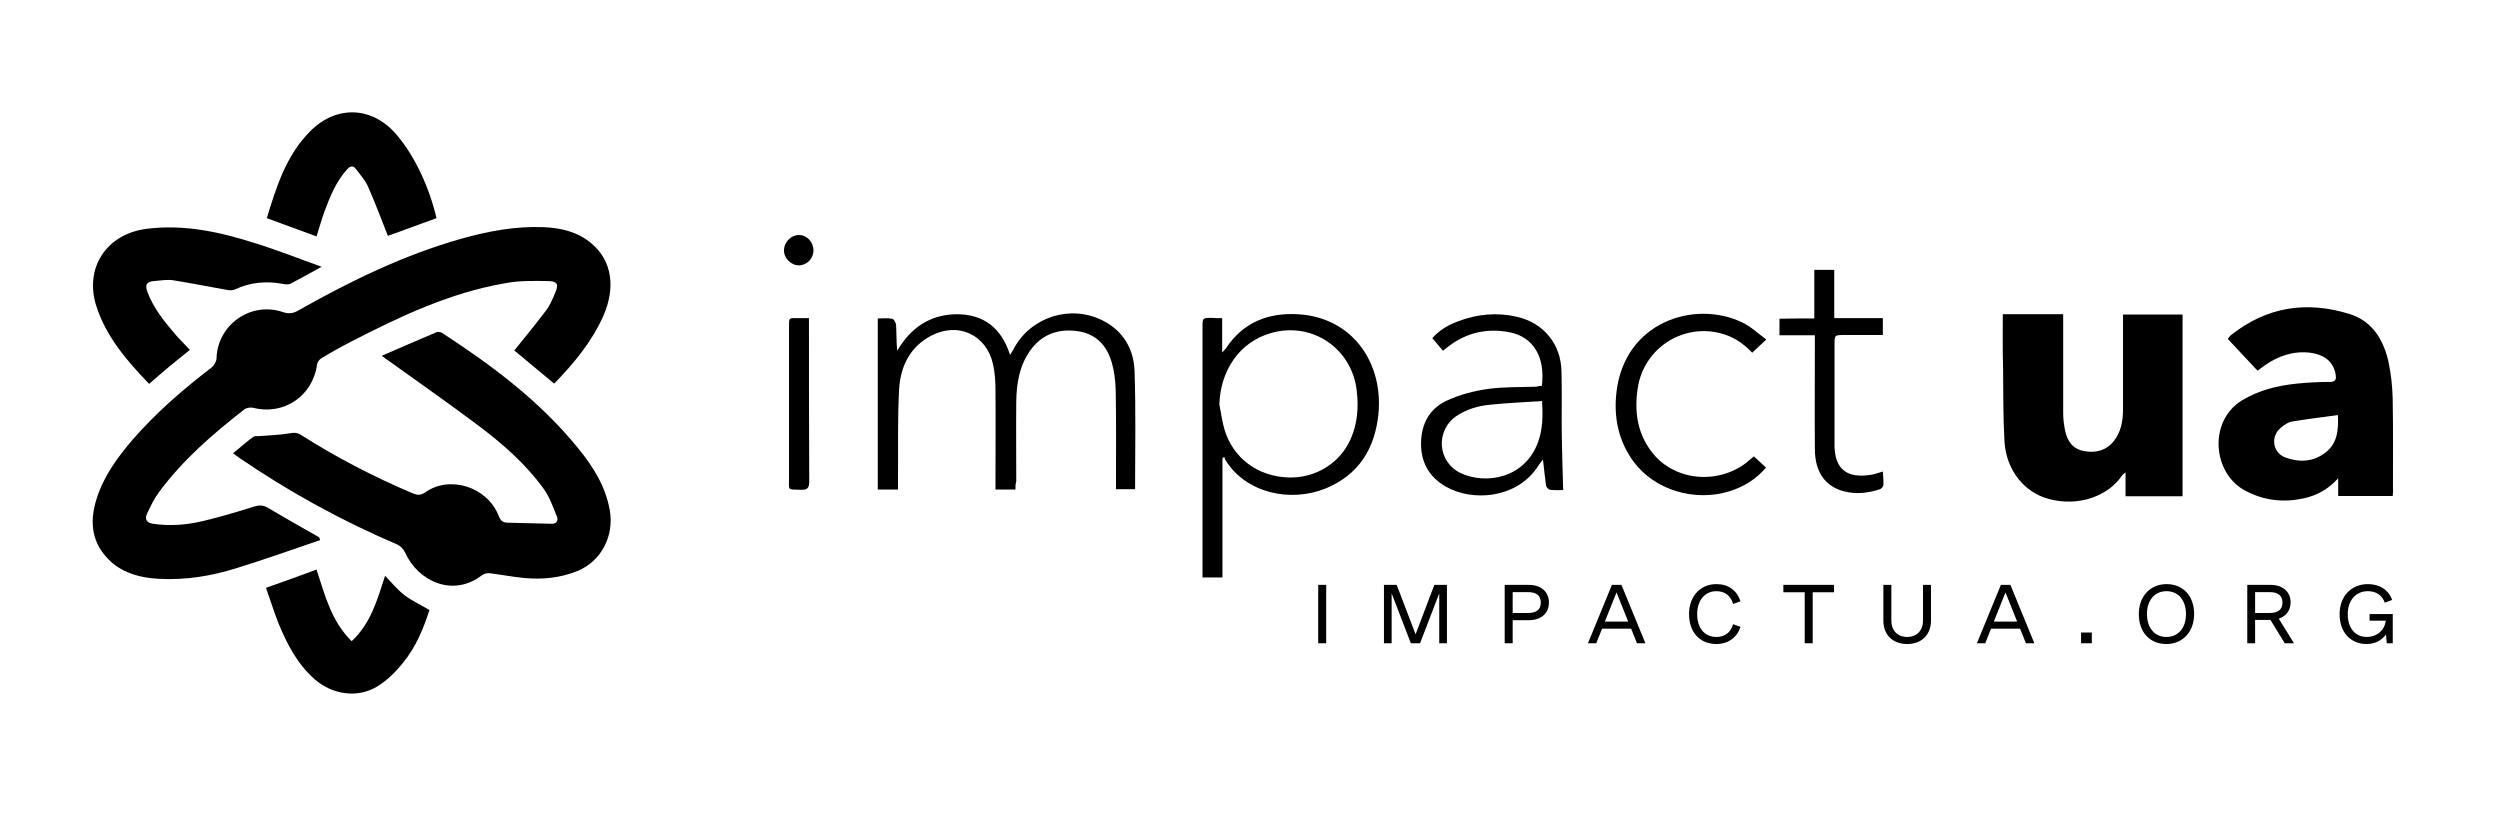 <svg width="890" height="296" viewBox="0 0 890 296" fill="none" xmlns="http://www.w3.org/2000/svg">
<path d="M113.989 192.266C104.089 195.666 94.189 199.166 84.189 202.266C75.289 205.066 66.089 206.566 56.689 206.066C50.389 205.766 44.289 204.266 39.489 199.966C32.689 193.766 31.689 186.066 34.389 177.566C36.889 169.566 41.789 162.866 47.089 156.666C55.489 146.966 65.089 138.666 75.289 130.866C76.189 130.166 77.089 128.666 77.089 127.466C77.489 115.566 89.289 107.266 100.589 111.066C102.889 111.866 104.489 111.566 106.489 110.366C124.889 99.966 143.789 90.766 164.289 84.966C173.889 82.266 183.589 80.466 193.589 80.866C199.889 81.166 205.889 82.566 210.789 86.866C217.889 92.966 219.189 102.466 214.789 112.466C210.689 121.666 204.389 129.266 197.289 136.566C192.489 132.566 187.689 128.566 183.089 124.766C186.989 119.966 190.889 115.166 194.589 110.266C195.989 108.366 196.889 106.066 197.789 103.866C198.889 101.266 198.389 100.166 195.389 100.066C190.089 99.966 184.689 99.866 179.589 100.866C160.189 104.266 142.589 112.566 125.289 121.466C121.589 123.366 117.989 125.366 114.389 127.566C113.689 127.966 112.989 128.966 112.889 129.666C111.389 140.966 101.089 147.966 90.089 145.166C89.189 144.966 87.789 145.166 87.089 145.666C75.789 154.466 64.989 163.766 56.489 175.366C54.789 177.666 53.589 180.266 52.389 182.766C51.489 184.666 51.989 186.066 54.489 186.466C60.589 187.366 66.589 186.866 72.389 185.466C78.589 183.966 84.689 182.166 90.689 180.266C92.389 179.766 93.689 179.866 95.189 180.666C101.289 184.266 107.389 187.766 113.589 191.266C113.789 191.766 113.889 192.066 113.989 192.266Z" fill="black"/>
<path d="M135.889 126.666C142.289 123.866 148.789 121.066 155.389 118.266C155.889 118.066 156.789 118.166 157.289 118.466C175.289 130.166 192.289 142.866 205.889 159.666C211.189 166.166 215.589 173.166 217.089 181.666C218.689 190.766 214.089 199.766 205.589 203.266C199.489 205.766 193.089 206.366 186.589 205.766C182.489 205.366 178.389 204.566 174.289 204.066C173.389 203.966 172.289 204.266 171.589 204.766C161.289 212.766 148.789 206.966 144.189 196.666C143.689 195.566 142.589 194.366 141.489 193.866C121.789 185.466 102.989 175.166 85.289 163.066C84.589 162.566 83.889 162.066 82.989 161.366C85.489 159.266 87.689 157.366 90.089 155.566C90.589 155.166 91.389 155.266 92.089 155.266C95.789 154.966 99.489 154.866 103.089 154.266C104.689 153.966 105.889 153.966 107.189 154.866C119.789 162.866 133.089 169.766 146.789 175.566C148.489 176.266 149.689 176.466 151.389 175.266C160.189 169.066 173.489 173.366 177.489 183.566C178.089 185.066 178.789 185.966 180.389 186.066C185.789 186.166 191.089 186.366 196.489 186.466C198.189 186.466 198.789 185.266 198.289 183.966C196.889 180.566 195.689 176.966 193.589 174.066C187.089 165.066 178.789 157.866 169.989 151.266C158.789 142.866 147.389 134.966 135.889 126.666Z" fill="black"/>
<path d="M114.489 94.966C110.289 97.266 106.989 99.166 103.489 100.966C102.689 101.366 101.589 101.266 100.689 101.066C94.789 99.966 89.089 100.466 83.589 103.066C82.789 103.466 81.589 103.366 80.589 103.166C74.289 102.066 67.889 100.766 61.589 99.766C59.389 99.466 56.989 99.866 54.689 100.066C52.089 100.366 51.589 101.366 52.489 103.966C54.689 109.866 58.689 114.666 62.689 119.366C64.189 121.066 65.889 122.666 67.589 124.566C65.089 126.566 62.589 128.566 60.189 130.566C57.789 132.566 55.489 134.566 53.089 136.666C45.089 128.366 37.689 119.766 34.189 108.666C30.089 95.166 37.989 83.266 52.189 81.466C65.489 79.766 78.289 82.566 90.789 86.566C98.589 88.966 106.089 91.966 114.489 94.966Z" fill="black"/>
<path d="M155.389 77.666C149.389 79.866 143.589 81.966 138.089 83.966C135.789 78.166 133.589 72.266 131.089 66.566C130.089 64.266 128.289 62.266 126.789 60.266C125.789 58.866 124.789 58.966 123.589 60.266C119.689 64.566 117.589 69.766 115.589 75.066C114.489 78.066 113.689 81.066 112.689 84.166C106.789 81.966 100.989 79.866 94.989 77.666C98.389 66.466 101.889 55.366 110.289 46.866C119.889 37.066 133.089 37.866 141.689 48.566C147.689 55.766 152.889 66.766 155.389 77.666Z" fill="black"/>
<path d="M112.689 202.766C115.689 211.866 117.889 221.066 125.189 228.266C132.189 221.766 134.389 213.166 137.089 204.966C139.289 207.266 141.389 209.866 143.989 211.866C146.589 213.866 149.689 215.266 152.889 217.166C150.789 223.666 148.089 230.366 143.389 236.066C140.889 239.166 137.889 242.166 134.489 244.266C127.489 248.666 118.389 247.366 112.089 241.866C105.789 236.366 102.189 229.266 99.089 221.766C97.489 217.666 96.189 213.466 94.689 209.266C100.989 207.066 106.689 204.966 112.689 202.766Z" fill="black"/>
<path d="M361.492 174.266C358.892 174.266 356.792 174.266 354.392 174.266C354.392 173.166 354.392 172.366 354.392 171.466C354.392 160.666 354.492 149.766 354.392 138.966C354.392 135.866 354.192 132.566 353.492 129.566C351.092 119.066 340.992 114.466 331.392 119.566C323.892 123.566 320.592 130.466 320.092 138.466C319.492 149.366 319.792 160.266 319.692 171.166C319.692 172.166 319.692 173.166 319.692 174.266C317.192 174.266 314.992 174.266 312.492 174.266C312.492 153.966 312.492 133.866 312.492 113.366C314.092 113.366 315.892 113.166 317.592 113.466C318.192 113.566 318.892 114.766 318.992 115.566C319.192 118.566 319.092 121.666 319.392 124.866C324.192 116.766 330.892 112.066 340.292 111.866C350.092 111.766 356.492 116.666 359.592 126.366C360.192 125.266 360.692 124.666 360.992 123.966C367.092 112.766 381.092 108.366 392.492 114.066C399.892 117.766 403.592 124.266 403.892 131.966C404.392 145.966 404.092 159.966 404.092 174.166C401.992 174.166 399.792 174.166 397.292 174.166C397.292 173.166 397.292 172.266 397.292 171.366C397.292 160.566 397.392 149.666 397.192 138.866C397.092 135.566 396.692 132.166 395.792 129.066C393.992 122.866 390.092 118.766 383.492 117.866C376.592 116.966 370.792 119.066 366.692 124.866C362.892 130.266 361.892 136.466 361.792 142.866C361.692 152.366 361.792 161.866 361.792 171.366C361.492 172.266 361.492 173.166 361.492 174.266Z" fill="black"/>
<path d="M435.092 113.266C435.092 117.366 435.092 121.166 435.092 125.466C435.792 124.666 436.192 124.366 436.392 124.066C442.492 114.766 451.392 111.266 462.092 111.866C481.992 113.066 492.592 129.766 490.692 147.666C489.392 159.866 483.592 169.066 471.992 173.866C459.492 178.966 443.492 175.666 436.192 163.666C435.992 163.366 435.992 163.066 435.892 162.666C435.692 162.766 435.392 162.966 435.192 163.066C435.192 177.166 435.192 191.266 435.192 205.566C432.692 205.566 430.592 205.566 428.092 205.566C428.092 204.366 428.092 203.366 428.092 202.266C428.092 173.666 428.092 145.166 428.092 116.566C428.092 113.166 428.092 113.166 431.392 113.166C432.492 113.266 433.692 113.266 435.092 113.266ZM434.092 143.966C434.692 147.066 435.092 150.166 435.992 153.166C439.092 163.166 447.792 169.566 458.492 169.966C468.192 170.366 477.092 164.966 480.892 156.166C483.292 150.666 483.692 144.966 482.992 139.066C481.292 123.966 466.992 114.366 452.492 118.566C441.492 121.666 434.492 131.566 434.092 143.966Z" fill="black"/>
<path d="M548.892 137.366C550.192 127.166 545.892 119.866 537.292 118.266C529.392 116.766 522.092 118.366 515.592 123.366C514.992 123.866 514.392 124.266 513.692 124.866C512.392 123.366 511.192 121.866 509.892 120.366C512.592 117.366 515.792 115.566 519.392 114.266C526.092 111.766 532.992 111.166 539.992 112.766C549.492 114.966 555.692 122.366 555.892 132.266C556.092 139.866 555.892 147.466 555.992 154.966C556.092 161.366 556.292 167.766 556.492 174.466C555.092 174.466 553.392 174.566 551.792 174.366C551.292 174.266 550.492 173.466 550.392 172.866C549.992 169.966 549.692 166.966 549.292 163.566C548.292 164.866 547.592 165.766 546.992 166.766C539.392 177.466 524.092 178.666 514.592 173.166C508.692 169.766 505.792 164.466 505.892 157.666C505.992 150.766 508.992 145.366 515.192 142.566C519.692 140.466 524.792 139.166 529.692 138.466C535.392 137.666 541.192 137.866 546.892 137.666C547.592 137.466 548.192 137.366 548.892 137.366ZM548.992 142.766C542.692 143.166 536.592 143.466 530.592 144.066C526.292 144.466 522.092 145.666 518.392 148.166C510.892 153.466 511.792 164.566 520.092 168.466C528.992 172.566 542.892 170.366 547.592 157.266C549.192 152.766 549.292 148.166 548.992 142.766Z" fill="black"/>
<path d="M624.391 162.466C625.891 163.866 627.191 165.066 628.691 166.466C625.091 170.666 620.791 173.266 615.791 174.866C603.291 178.766 588.991 174.466 581.491 164.266C576.091 156.866 574.391 148.366 575.491 139.366C578.491 114.566 603.291 106.666 620.191 114.766C623.191 116.166 625.691 118.566 628.791 120.866C626.791 122.766 625.391 124.066 623.791 125.566C620.491 122.066 616.791 119.666 612.191 118.566C598.691 115.266 585.291 124.166 583.091 137.866C581.791 145.966 582.691 153.666 587.691 160.466C595.391 171.066 611.091 172.866 621.791 164.666C622.491 163.966 623.391 163.366 624.391 162.466Z" fill="black"/>
<path d="M645.892 113.366C645.892 107.366 645.892 101.866 645.892 96.066C648.292 96.066 650.492 96.066 652.992 96.066C652.992 101.766 652.992 107.366 652.992 113.266C658.892 113.266 664.492 113.266 670.292 113.266C670.292 115.366 670.292 117.166 670.292 119.266C665.692 119.266 661.092 119.266 656.592 119.266C653.092 119.266 653.092 119.266 653.092 122.766C653.092 133.966 653.092 145.066 653.092 156.266C653.092 157.266 653.092 158.266 653.092 159.266C653.492 169.066 659.992 170.066 666.392 168.966C667.592 168.766 668.792 168.266 670.292 167.866C670.392 169.566 670.592 171.166 670.492 172.666C670.492 173.166 669.792 173.966 669.292 174.166C665.192 175.466 660.992 176.066 656.692 174.966C649.792 173.266 646.092 168.066 646.092 159.766C645.992 147.366 646.092 134.966 646.092 122.566C646.092 121.566 646.092 120.666 646.092 119.366C641.692 119.366 637.692 119.366 633.492 119.366C633.492 117.266 633.492 115.466 633.492 113.466C637.592 113.366 641.592 113.366 645.892 113.366Z" fill="black"/>
<path d="M287.992 113.266C287.992 114.566 287.992 115.466 287.992 116.366C287.992 134.666 287.992 152.966 288.092 171.266C288.092 173.566 287.592 174.466 285.092 174.366C280.192 174.166 280.892 174.866 280.892 170.066C280.892 152.466 280.892 134.766 280.892 117.166C280.892 112.666 280.492 113.266 284.992 113.266C285.792 113.266 286.692 113.266 287.992 113.266Z" fill="black"/>
<path d="M289.592 89.166C289.592 92.066 287.192 94.466 284.392 94.466C281.592 94.466 278.992 91.866 279.092 88.966C279.192 86.166 281.592 83.666 284.392 83.666C287.292 83.666 289.592 86.166 289.592 89.166Z" fill="black"/>
<path d="M712.992 111.866C720.292 111.866 727.192 111.866 734.492 111.866C734.492 112.866 734.492 113.766 734.492 114.666C734.492 125.466 734.492 136.366 734.492 147.166C734.492 149.266 734.792 151.366 735.192 153.366C735.992 157.066 737.892 159.866 741.892 160.566C745.992 161.366 749.692 160.466 752.492 157.066C755.092 153.766 755.792 149.866 755.792 145.766C755.792 135.566 755.792 125.266 755.792 115.066C755.792 114.066 755.792 113.066 755.792 111.966C762.992 111.966 769.792 111.966 776.992 111.966C776.992 133.466 776.992 154.966 776.992 176.666C770.292 176.666 763.592 176.666 756.692 176.666C756.692 173.866 756.692 171.266 756.692 168.166C756.092 168.666 755.792 168.866 755.592 169.066C750.692 176.566 740.092 180.466 729.492 177.666C720.592 175.366 714.192 167.266 713.592 157.166C713.092 148.366 713.192 139.566 713.092 130.666C712.892 124.466 712.992 118.266 712.992 111.866Z" fill="black"/>
<path d="M851.792 176.566C845.292 176.566 838.992 176.566 832.392 176.566C832.392 174.366 832.392 172.366 832.392 170.266C828.892 174.166 824.692 176.466 819.892 177.466C812.692 178.966 805.792 178.166 799.292 174.666C787.692 168.566 786.092 149.966 798.092 142.566C804.192 138.866 810.792 137.266 817.692 136.566C821.592 136.166 825.492 135.966 829.392 135.966C831.392 135.966 831.792 135.166 831.492 133.366C830.792 128.966 827.692 126.266 822.392 125.566C816.492 124.866 811.192 126.666 806.392 129.966C805.592 130.566 804.792 131.166 803.692 131.966C800.192 128.266 796.692 124.466 793.092 120.666C793.492 120.166 793.792 119.666 794.292 119.266C806.992 109.166 821.192 107.066 836.392 111.766C844.492 114.266 848.492 120.866 850.292 128.766C851.192 133.066 851.692 137.466 851.792 141.866C851.992 152.566 851.892 163.366 851.892 174.066C851.992 174.966 851.892 175.666 851.792 176.566ZM832.292 147.766C826.592 148.566 821.292 149.166 815.992 150.066C814.592 150.266 813.192 151.266 812.092 152.166C808.192 155.266 808.992 161.166 813.592 162.866C818.492 164.666 823.492 164.466 827.792 161.166C831.892 158.066 832.592 153.566 832.292 147.766Z" fill="black"/>
<path d="M469.281 229H472.125V208.219H469.281V229ZM515.109 208.219H510.625L503.953 225.828L497.227 208.219H492.688V229H495.422V211.227L502.258 229H505.539L512.375 211.227V229H515.109V208.219ZM544.258 208.219H535.672V229H538.516V220.797H544.258C548.633 220.797 551.422 218.336 551.422 214.508C551.422 210.68 548.633 208.219 544.258 208.219ZM543.93 218.227H538.516V210.789H543.93C546.992 210.789 548.523 212.047 548.523 214.508C548.523 216.969 546.992 218.227 543.93 218.227ZM582.758 229H585.766L577.234 208.219H573.844L565.312 229H568.266L570.344 223.805H580.68L582.758 229ZM571.328 221.289L575.484 210.898L579.641 221.289H571.328ZM611.031 229.273C615.242 229.273 618.414 226.922 619.617 223.148L616.992 222.219C616.117 225.172 614.039 226.758 611.031 226.758C606.875 226.758 604.195 223.641 604.195 218.609C604.195 213.688 606.984 210.461 611.031 210.461C614.039 210.461 616.117 212.047 616.992 215L619.617 214.07C618.359 210.133 615.242 207.945 611.031 207.945C605.289 207.945 601.297 212.32 601.297 218.609C601.297 225.062 605.125 229.273 611.031 229.273ZM652.922 208.219H634.875V210.844H642.477V229H645.32V210.844H652.922V208.219ZM678.953 229.273C684.094 229.273 687.43 225.992 687.43 220.906V208.219H684.586V220.906C684.586 224.461 682.398 226.758 678.953 226.758C675.508 226.758 673.32 224.461 673.32 220.906V208.219H670.477V220.906C670.477 225.992 673.812 229.273 678.953 229.273ZM721.227 229H724.234L715.703 208.219H712.312L703.781 229H706.734L708.812 223.805H719.148L721.227 229ZM709.797 221.289L713.953 210.898L718.109 221.289H709.797ZM740.859 229H744.688V225.172H740.859V229ZM771.266 229.273C777.062 229.273 781.109 224.898 781.109 218.609C781.109 212.156 777.227 207.945 771.266 207.945C765.469 207.945 761.422 212.32 761.422 218.609C761.422 225.062 765.305 229.273 771.266 229.273ZM771.266 226.758C767.055 226.758 764.32 223.531 764.32 218.609C764.32 213.688 767.055 210.461 771.266 210.461C775.477 210.461 778.211 213.688 778.211 218.609C778.211 223.531 775.477 226.758 771.266 226.758ZM813.375 229H816.656L811.242 220.25C813.867 219.375 815.453 217.297 815.453 214.453C815.453 210.68 812.664 208.219 808.344 208.219H800.031V229H802.82V220.688H808.289L813.375 229ZM802.82 210.789H807.961C811.023 210.789 812.555 212.047 812.555 214.508C812.555 216.969 811.023 218.227 807.961 218.227H802.82V210.789ZM843.562 218.609V220.961H849.359C848.758 224.953 845.641 226.758 842.633 226.758C838.477 226.758 835.797 223.641 835.797 218.609C835.797 213.688 838.695 210.461 842.961 210.461C845.914 210.461 848.047 211.883 848.977 214.562L851.602 213.578C850.234 209.914 847.117 207.945 842.961 207.945C837 207.945 832.898 212.32 832.898 218.609C832.898 225.062 836.727 229.273 842.578 229.273C845.477 229.273 847.828 228.016 849.414 225.883L849.688 229H851.82V218.609H843.562Z" fill="black"/>
</svg>
